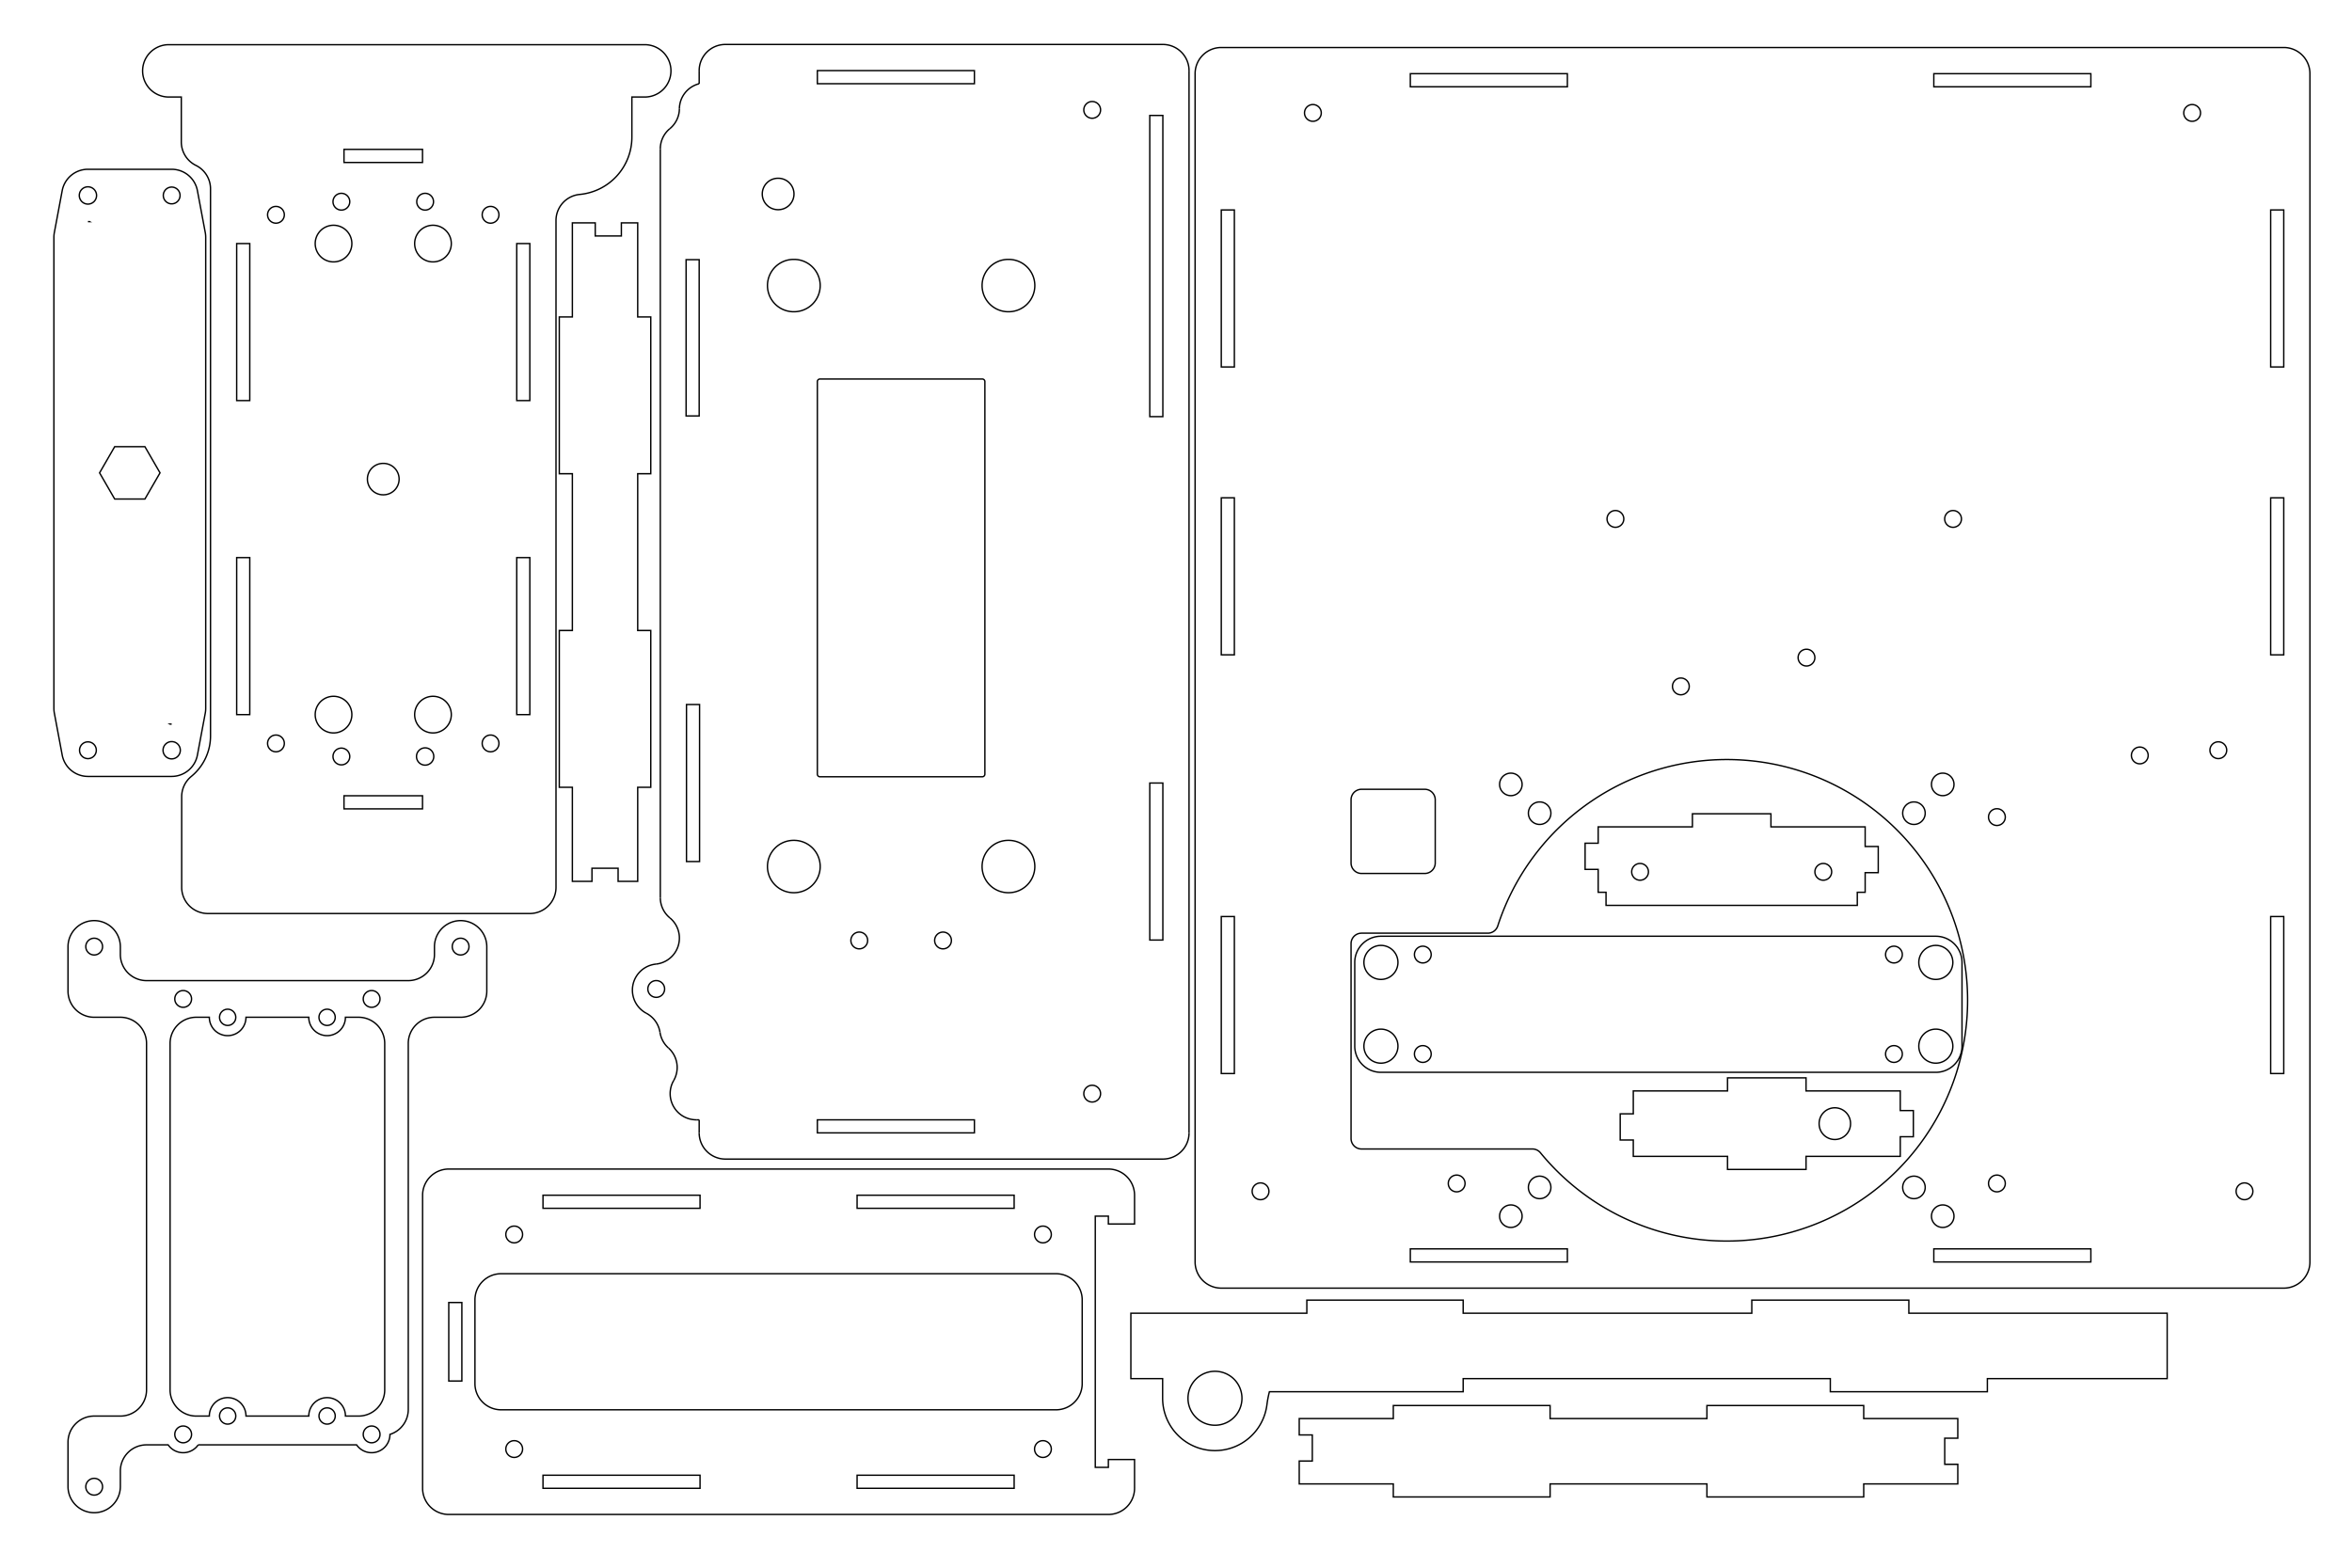 <?xml version="1.0" encoding="UTF-8" standalone="no"?>
<svg
   xmlns:dc="http://purl.org/dc/elements/1.1/"
   xmlns:cc="http://creativecommons.org/ns#"
   xmlns:rdf="http://www.w3.org/1999/02/22-rdf-syntax-ns#"
   xmlns:svg="http://www.w3.org/2000/svg"
   xmlns="http://www.w3.org/2000/svg"
   xmlns:sodipodi="http://sodipodi.sourceforge.net/DTD/sodipodi-0.dtd"
   xmlns:inkscape="http://www.inkscape.org/namespaces/inkscape"
   sodipodi:docname="common.svg"
   inkscape:version="1.1-dev (bc69992, 2020-04-15)"
   id="svg8"
   version="1.1"
   viewBox="0 0 450 300"
   height="300mm"
   width="450mm">
  <defs
     id="defs2">
    <marker
       id="DistanceX"
       orient="auto"
       refX="0.0"
       refY="0.0"
       style="overflow:visible">
      <path
         d="M 3,-3 L -3,3 M 0,-5 L  0,5"
         style="stroke:#000000; stroke-width:0.5"
         id="path28" />
    </marker>
    <pattern
       id="Hatch"
       patternUnits="userSpaceOnUse"
       width="8"
       height="8"
       x="0"
       y="0">
      <path
         d="M8 4 l-4,4"
         stroke="#000000"
         stroke-width="0.25"
         linecap="square"
         id="path31" />
      <path
         d="M6 2 l-4,4"
         stroke="#000000"
         stroke-width="0.25"
         linecap="square"
         id="path33" />
      <path
         d="M4 0 l-4,4"
         stroke="#000000"
         stroke-width="0.25"
         linecap="square"
         id="path35" />
    </pattern>
    <symbol
       id="*MODEL_SPACE" />
    <symbol
       id="*PAPER_SPACE" />
    <marker
       id="DistanceX-0"
       orient="auto"
       refX="0.0"
       refY="0.0"
       style="overflow:visible">
      <path
         d="M 3,-3 L -3,3 M 0,-5 L  0,5"
         style="stroke:#000000; stroke-width:0.5"
         id="path163" />
    </marker>
    <pattern
       id="Hatch-5"
       patternUnits="userSpaceOnUse"
       width="8"
       height="8"
       x="0"
       y="0">
      <path
         d="M8 4 l-4,4"
         stroke="#000000"
         stroke-width="0.25"
         linecap="square"
         id="path166" />
      <path
         d="M6 2 l-4,4"
         stroke="#000000"
         stroke-width="0.25"
         linecap="square"
         id="path168" />
      <path
         d="M4 0 l-4,4"
         stroke="#000000"
         stroke-width="0.25"
         linecap="square"
         id="path170" />
    </pattern>
    <symbol
       id="*MODEL_SPACE-2" />
    <symbol
       id="*PAPER_SPACE-2" />
    <marker
       id="DistanceX-7"
       orient="auto"
       refX="0.0"
       refY="0.0"
       style="overflow:visible">
      <path
         d="M 3,-3 L -3,3 M 0,-5 L  0,5"
         style="stroke:#000000; stroke-width:0.5"
         id="path235" />
    </marker>
    <pattern
       id="Hatch-3"
       patternUnits="userSpaceOnUse"
       width="8"
       height="8"
       x="0"
       y="0">
      <path
         d="M8 4 l-4,4"
         stroke="#000000"
         stroke-width="0.25"
         linecap="square"
         id="path238" />
      <path
         d="M6 2 l-4,4"
         stroke="#000000"
         stroke-width="0.25"
         linecap="square"
         id="path240" />
      <path
         d="M4 0 l-4,4"
         stroke="#000000"
         stroke-width="0.25"
         linecap="square"
         id="path242" />
    </pattern>
    <symbol
       id="*MODEL_SPACE-7" />
    <symbol
       id="*PAPER_SPACE-9" />
    <marker
       id="DistanceX-02"
       orient="auto"
       refX="0.0"
       refY="0.0"
       style="overflow:visible">
      <path
         d="M 3,-3 L -3,3 M 0,-5 L  0,5"
         style="stroke:#000000; stroke-width:0.5"
         id="path274" />
    </marker>
    <pattern
       id="Hatch-39"
       patternUnits="userSpaceOnUse"
       width="8"
       height="8"
       x="0"
       y="0">
      <path
         d="M8 4 l-4,4"
         stroke="#000000"
         stroke-width="0.25"
         linecap="square"
         id="path277" />
      <path
         d="M6 2 l-4,4"
         stroke="#000000"
         stroke-width="0.25"
         linecap="square"
         id="path279" />
      <path
         d="M4 0 l-4,4"
         stroke="#000000"
         stroke-width="0.25"
         linecap="square"
         id="path281" />
    </pattern>
    <symbol
       id="*MODEL_SPACE-9" />
    <symbol
       id="*PAPER_SPACE-7" />
    <marker
       id="DistanceX-03"
       orient="auto"
       refX="0.0"
       refY="0.0"
       style="overflow:visible">
      <path
         d="M 3,-3 L -3,3 M 0,-5 L  0,5"
         style="stroke:#000000; stroke-width:0.5"
         id="path421" />
    </marker>
    <pattern
       id="Hatch-9"
       patternUnits="userSpaceOnUse"
       width="8"
       height="8"
       x="0"
       y="0">
      <path
         d="M8 4 l-4,4"
         stroke="#000000"
         stroke-width="0.25"
         linecap="square"
         id="path424" />
      <path
         d="M6 2 l-4,4"
         stroke="#000000"
         stroke-width="0.25"
         linecap="square"
         id="path426" />
      <path
         d="M4 0 l-4,4"
         stroke="#000000"
         stroke-width="0.25"
         linecap="square"
         id="path428" />
    </pattern>
    <symbol
       id="*MODEL_SPACE-8" />
    <symbol
       id="*PAPER_SPACE-6" />
    <marker
       id="DistanceX-5"
       orient="auto"
       refX="0.0"
       refY="0.0"
       style="overflow:visible">
      <path
         d="M 3,-3 L -3,3 M 0,-5 L  0,5"
         style="stroke:#000000; stroke-width:0.5"
         id="path481" />
    </marker>
    <pattern
       id="Hatch-7"
       patternUnits="userSpaceOnUse"
       width="8"
       height="8"
       x="0"
       y="0">
      <path
         d="M8 4 l-4,4"
         stroke="#000000"
         stroke-width="0.25"
         linecap="square"
         id="path484" />
      <path
         d="M6 2 l-4,4"
         stroke="#000000"
         stroke-width="0.25"
         linecap="square"
         id="path486" />
      <path
         d="M4 0 l-4,4"
         stroke="#000000"
         stroke-width="0.25"
         linecap="square"
         id="path488" />
    </pattern>
    <symbol
       id="*MODEL_SPACE-6" />
    <symbol
       id="*PAPER_SPACE-27" />
    <marker
       id="DistanceX-039"
       orient="auto"
       refX="0.0"
       refY="0.0"
       style="overflow:visible">
      <path
         d="M 3,-3 L -3,3 M 0,-5 L  0,5"
         style="stroke:#000000; stroke-width:0.5"
         id="path517" />
    </marker>
    <pattern
       id="Hatch-99"
       patternUnits="userSpaceOnUse"
       width="8"
       height="8"
       x="0"
       y="0">
      <path
         d="M8 4 l-4,4"
         stroke="#000000"
         stroke-width="0.25"
         linecap="square"
         id="path520" />
      <path
         d="M6 2 l-4,4"
         stroke="#000000"
         stroke-width="0.25"
         linecap="square"
         id="path522" />
      <path
         d="M4 0 l-4,4"
         stroke="#000000"
         stroke-width="0.25"
         linecap="square"
         id="path524" />
    </pattern>
    <symbol
       id="*MODEL_SPACE-1" />
    <symbol
       id="*PAPER_SPACE-72" />
    <marker
       id="DistanceX-3"
       orient="auto"
       refX="0.0"
       refY="0.0"
       style="overflow:visible">
      <path
         d="M 3,-3 L -3,3 M 0,-5 L  0,5"
         style="stroke:#000000; stroke-width:0.5"
         id="path583" />
    </marker>
    <pattern
       id="Hatch-6"
       patternUnits="userSpaceOnUse"
       width="8"
       height="8"
       x="0"
       y="0">
      <path
         d="M8 4 l-4,4"
         stroke="#000000"
         stroke-width="0.25"
         linecap="square"
         id="path586" />
      <path
         d="M6 2 l-4,4"
         stroke="#000000"
         stroke-width="0.25"
         linecap="square"
         id="path588" />
      <path
         d="M4 0 l-4,4"
         stroke="#000000"
         stroke-width="0.25"
         linecap="square"
         id="path590" />
    </pattern>
    <symbol
       id="*MODEL_SPACE-5" />
    <symbol
       id="*PAPER_SPACE-5" />
    <marker
       id="DistanceX-8"
       orient="auto"
       refX="0.0"
       refY="0.0"
       style="overflow:visible">
      <path
         d="M 3,-3 L -3,3 M 0,-5 L  0,5"
         style="stroke:#000000; stroke-width:0.5"
         id="path619" />
    </marker>
    <pattern
       id="Hatch-1"
       patternUnits="userSpaceOnUse"
       width="8"
       height="8"
       x="0"
       y="0">
      <path
         d="M8 4 l-4,4"
         stroke="#000000"
         stroke-width="0.25"
         linecap="square"
         id="path622" />
      <path
         d="M6 2 l-4,4"
         stroke="#000000"
         stroke-width="0.25"
         linecap="square"
         id="path624" />
      <path
         d="M4 0 l-4,4"
         stroke="#000000"
         stroke-width="0.25"
         linecap="square"
         id="path626" />
    </pattern>
    <symbol
       id="*MODEL_SPACE-4" />
    <symbol
       id="*PAPER_SPACE-71" />
    <marker
       id="DistanceX-38"
       orient="auto"
       refX="0.0"
       refY="0.0"
       style="overflow:visible">
      <path
         d="M 3,-3 L -3,3 M 0,-5 L  0,5"
         style="stroke:#000000; stroke-width:0.5"
         id="path658" />
    </marker>
    <pattern
       id="Hatch-4"
       patternUnits="userSpaceOnUse"
       width="8"
       height="8"
       x="0"
       y="0">
      <path
         d="M8 4 l-4,4"
         stroke="#000000"
         stroke-width="0.25"
         linecap="square"
         id="path661" />
      <path
         d="M6 2 l-4,4"
         stroke="#000000"
         stroke-width="0.25"
         linecap="square"
         id="path663" />
      <path
         d="M4 0 l-4,4"
         stroke="#000000"
         stroke-width="0.25"
         linecap="square"
         id="path665" />
    </pattern>
    <symbol
       id="*MODEL_SPACE-80" />
    <symbol
       id="*PAPER_SPACE-4" />
    <marker
       id="DistanceX-6"
       orient="auto"
       refX="0.0"
       refY="0.0"
       style="overflow:visible">
      <path
         d="M 3,-3 L -3,3 M 0,-5 L  0,5"
         style="stroke:#000000; stroke-width:0.5"
         id="path715" />
    </marker>
    <pattern
       id="Hatch-0"
       patternUnits="userSpaceOnUse"
       width="8"
       height="8"
       x="0"
       y="0">
      <path
         d="M8 4 l-4,4"
         stroke="#000000"
         stroke-width="0.25"
         linecap="square"
         id="path718" />
      <path
         d="M6 2 l-4,4"
         stroke="#000000"
         stroke-width="0.25"
         linecap="square"
         id="path720" />
      <path
         d="M4 0 l-4,4"
         stroke="#000000"
         stroke-width="0.25"
         linecap="square"
         id="path722" />
    </pattern>
    <symbol
       id="*MODEL_SPACE-3" />
    <symbol
       id="*PAPER_SPACE-26" />
    <marker
       id="DistanceX-9"
       orient="auto"
       refX="0.0"
       refY="0.0"
       style="overflow:visible">
      <path
         d="M 3,-3 L -3,3 M 0,-5 L  0,5"
         style="stroke:#000000; stroke-width:0.5"
         id="path757" />
    </marker>
    <pattern
       id="Hatch-41"
       patternUnits="userSpaceOnUse"
       width="8"
       height="8"
       x="0"
       y="0">
      <path
         d="M8 4 l-4,4"
         stroke="#000000"
         stroke-width="0.25"
         linecap="square"
         id="path760" />
      <path
         d="M6 2 l-4,4"
         stroke="#000000"
         stroke-width="0.25"
         linecap="square"
         id="path762" />
      <path
         d="M4 0 l-4,4"
         stroke="#000000"
         stroke-width="0.25"
         linecap="square"
         id="path764" />
    </pattern>
    <symbol
       id="*MODEL_SPACE-37" />
    <symbol
       id="*PAPER_SPACE-8" />
  </defs>
  <sodipodi:namedview
     inkscape:window-maximized="0"
     inkscape:window-y="25"
     inkscape:window-x="0"
     inkscape:window-height="847"
     inkscape:window-width="1252"
     width="450mm"
     showgrid="false"
     inkscape:current-layer="layer1"
     inkscape:document-units="mm"
     inkscape:cy="566.92913"
     inkscape:cx="850.3937"
     inkscape:zoom="0.5635625"
     inkscape:pageshadow="2"
     inkscape:pageopacity="0.0"
     borderopacity="1.0"
     bordercolor="#666666"
     pagecolor="#ffffff"
     id="base" />
  <g
     id="layer1"
     inkscape:groupmode="layer"
     inkscape:label="Layer 1">
    <g
       transform="matrix(0.265,0,0,0.265,431.935,-157.411)"
       inkscape:label="0"
       id="g110">
      <path
         d="m -78.993,1139.528 a 6.047,6.047 0 1 0 -12.094,0 6.047,6.047 0 1 0 12.094,0 z"
         style="fill:none;stroke:#000000"
         id="path42" />
      <path
         d="m -22.299,1135.748 a 6.047,6.047 0 1 0 -12.094,0 6.047,6.047 0 1 0 12.094,0 z"
         style="fill:none;stroke:#000000"
         id="path44" />
      <path
         d="m -410.343,1089.676 a 6.047,6.047 0 1 0 -12.094,0 6.047,6.047 0 1 0 12.094,0 z"
         style="fill:none;stroke:#000000"
         id="path46" />
      <path
         d="m -457.587,968.731 a 6.047,6.047 0 1 0 -12.094,0 6.047,6.047 0 1 0 12.094,0 z"
         style="fill:none;stroke:#000000"
         id="path48" />
      <path
         d="m -319.635,1068.888 a 6.047,6.047 0 1 0 -12.094,0 6.047,6.047 0 1 0 12.094,0 z"
         style="fill:none;stroke:#000000"
         id="path50" />
      <path
         d="m -213.808,968.731 a 6.047,6.047 0 1 0 -12.094,0 6.047,6.047 0 1 0 12.094,0 z"
         style="fill:none;stroke:#000000"
         id="path52" />
      <path
         d="m -748.196,1255.855 v 113.386 h 9.449 v -113.386 z"
         style="fill:none;stroke:#000000"
         id="path54" />
      <path
         d="m -233.754,656.656 h 113.386 v -9.449 H -233.754 Z"
         style="fill:none;stroke:#000000"
         id="path56" />
      <path
         d="m -120.368,1505.304 v -9.449 H -233.754 v 9.449 z"
         style="fill:none;stroke:#000000"
         id="path58" />
      <path
         d="m 9.448,1255.855 v 113.386 h 9.449 v -113.386 z"
         style="fill:none;stroke:#000000"
         id="path60" />
      <path
         d="m -611.707,656.656 h 113.386 v -9.449 h -113.386 z"
         style="fill:none;stroke:#000000"
         id="path62" />
      <path
         d="m -748.196,1066.879 h 9.449 V 953.493 h -9.449 z"
         style="fill:none;stroke:#000000"
         id="path64" />
      <path
         d="m 9.448,745.619 v 113.386 h 9.449 V 745.619 Z"
         style="fill:none;stroke:#000000"
         id="path66" />
      <path
         d="m -498.321,1505.304 v -9.449 h -113.386 v 9.449 z"
         style="fill:none;stroke:#000000"
         id="path68" />
      <path
         d="m 9.448,953.493 v 113.386 h 9.449 V 953.493 Z"
         style="fill:none;stroke:#000000"
         id="path70" />
      <path
         d="m -748.196,859.005 h 9.449 V 745.619 h -9.449 z"
         style="fill:none;stroke:#000000"
         id="path72" />
      <path
         d="m 37.795,1505.304 a 18.898,18.898 0 0 1 -18.898,18.898 H -748.196 a 18.898,18.898 0 0 1 -18.898,-18.898 V 647.207 a 18.898,18.898 0 0 1 18.898,-18.898 H 18.897 a 18.898,18.898 0 0 1 18.898,18.898 z"
         style="fill:none;stroke:#000000"
         id="path74" />
      <path
         d="m -713.802,1454.28 a 6.047,6.047 0 1 0 -12.094,0 6.047,6.047 0 1 0 12.094,0 z"
         style="fill:none;stroke:#000000"
         id="path76" />
      <path
         d="m -3.402,1454.28 a 6.047,6.047 0 1 0 -12.094,0 6.047,6.047 0 1 0 12.094,0 z"
         style="fill:none;stroke:#000000"
         id="path78" />
      <path
         d="m -646.942,1224.756 h 45.657 a 7.559,7.559 0 0 0 7.559,-7.559 v -45.657 a 7.559,7.559 0 0 0 -7.559,-7.559 h -45.657 a 7.559,7.559 0 0 0 -7.559,7.559 v 45.657 a 7.559,7.559 0 0 0 7.559,7.559 z"
         style="fill:none;stroke:#000000"
         id="path80" />
      <path
         d="m -41.197,675.553 a 6.047,6.047 0 1 0 -12.094,0 6.047,6.047 0 1 0 12.094,0 z"
         style="fill:none;stroke:#000000"
         id="path82" />
      <path
         d="m -676.007,675.553 a 6.047,6.047 0 1 0 -12.094,0 6.047,6.047 0 1 0 12.094,0 z"
         style="fill:none;stroke:#000000"
         id="path84" />
      <path
         d="m -219.19,1472.254 a 8.126,8.126 0 1 0 -16.252,0 8.126,8.126 0 1 0 16.252,0 z"
         style="fill:none;stroke:#000000"
         id="path86" />
      <path
         d="m -572.201,1448.613 a 6.047,6.047 0 1 0 -12.094,0 6.047,6.047 0 1 0 12.094,0 z"
         style="fill:none;stroke:#000000"
         id="path88" />
      <path
         d="m -531.001,1160.443 a 8.126,8.126 0 1 0 -16.252,0 8.126,8.126 0 1 0 16.252,0 z"
         style="fill:none;stroke:#000000"
         id="path90" />
      <path
         d="m -510.213,1181.231 a 8.126,8.126 0 1 0 -16.252,0 8.126,8.126 0 1 0 16.252,0 z"
         style="fill:none;stroke:#000000"
         id="path92" />
      <path
         d="m -182.153,1184.046 a 6.047,6.047 0 1 0 -12.094,0 6.047,6.047 0 1 0 12.094,0 z"
         style="fill:none;stroke:#000000"
         id="path94" />
      <path
         d="m -239.977,1451.467 a 8.126,8.126 0 1 0 -16.252,0 8.126,8.126 0 1 0 16.252,0 z"
         style="fill:none;stroke:#000000"
         id="path96" />
      <path
         d="m -510.213,1451.467 a 8.126,8.126 0 1 0 -16.252,0 8.126,8.126 0 1 0 16.252,0 z"
         style="fill:none;stroke:#000000"
         id="path98" />
      <path
         d="m -239.977,1181.231 a 8.126,8.126 0 1 0 -16.252,0 8.126,8.126 0 1 0 16.252,0 z"
         style="fill:none;stroke:#000000"
         id="path100" />
      <path
         d="m -219.19,1160.443 a 8.126,8.126 0 1 0 -16.252,0 8.126,8.126 0 1 0 16.252,0 z"
         style="fill:none;stroke:#000000"
         id="path102" />
      <path
         d="m -531.001,1472.254 a 8.126,8.126 0 1 0 -16.252,0 8.126,8.126 0 1 0 16.252,0 z"
         style="fill:none;stroke:#000000"
         id="path104" />
      <path
         d="m -182.153,1448.613 a 6.047,6.047 0 1 0 -12.094,0 6.047,6.047 0 1 0 12.094,0 z"
         style="fill:none;stroke:#000000"
         id="path106" />
      <path
         d="m -548.581,1262.656 a 173.858,173.858 0 1 1 30.839,163.833 7.559,7.559 0 0 0 -5.849,-2.77 h -123.351 a 7.559,7.559 0 0 1 -7.559,-7.559 v -140.72 a 7.559,7.559 0 0 1 7.559,-7.559 h 91.171 a 7.559,7.559 0 0 0 7.19,-5.225 z"
         style="fill:none;stroke:#000000"
         id="path108" />
    </g>
    <g
       transform="matrix(0,0.265,-0.265,0,401.901,131.272)"
       inkscape:label="0"
       id="g203">
      <path
         d="m 522.425,1221.841 a 18.898,18.898 0 0 1 18.027,13.228 13.228,13.228 0 0 1 7.559,24.084 v 114.351 a 13.228,13.228 0 0 1 0,21.712 v 15.601 a 18.898,18.898 0 0 0 18.898,18.898 h 11.339 a 18.898,18.898 0 0 1 0,37.795 h -32.126 a 18.898,18.898 0 0 1 -18.898,-18.898 v -18.898 a 18.898,18.898 0 0 0 -18.898,-18.898 H 258.122 a 18.898,18.898 0 0 0 -18.898,18.898 v 18.898 a 18.898,18.898 0 0 1 -18.898,18.898 H 188.201 a 18.898,18.898 0 0 1 0,-37.795 h 5.669 a 18.898,18.898 0 0 0 18.898,-18.898 v -188.976 a 18.898,18.898 0 0 0 -18.898,-18.898 h -5.669 a 18.898,18.898 0 0 1 0,-37.795 h 32.126 a 18.898,18.898 0 0 1 18.898,18.898 v 18.898 a 18.898,18.898 0 0 0 18.898,18.898 z"
         style="fill:none;stroke:#000000"
         id="path177" />
      <path
         d="m 584.295,1448.613 a 6.047,6.047 0 1 0 -12.094,0 6.047,6.047 0 1 0 12.094,0 z"
         style="fill:none;stroke:#000000"
         id="path179" />
      <path
         d="m 546.5,1248.298 a 6.047,6.047 0 1 0 -12.094,0 6.047,6.047 0 1 0 12.094,0 z"
         style="fill:none;stroke:#000000"
         id="path181" />
      <path
         d="m 546.5,1384.361 a 6.047,6.047 0 1 0 -12.094,0 6.047,6.047 0 1 0 12.094,0 z"
         style="fill:none;stroke:#000000"
         id="path183" />
      <path
         d="m 194.248,1184.046 a 6.047,6.047 0 1 0 -12.094,0 6.047,6.047 0 1 0 12.094,0 z"
         style="fill:none;stroke:#000000"
         id="path185" />
      <path
         d="m 232.043,1248.298 a 6.047,6.047 0 1 0 -12.094,0 6.047,6.047 0 1 0 12.094,0 z"
         style="fill:none;stroke:#000000"
         id="path187" />
      <path
         d="m 194.248,1448.613 a 6.047,6.047 0 1 0 -12.094,0 6.047,6.047 0 1 0 12.094,0 z"
         style="fill:none;stroke:#000000"
         id="path189" />
      <path
         d="m 232.043,1384.361 a 6.047,6.047 0 1 0 -12.094,0 6.047,6.047 0 1 0 12.094,0 z"
         style="fill:none;stroke:#000000"
         id="path191" />
      <path
         d="m 533.027,1280.432 a 5.858,5.858 0 1 0 -11.717,0 5.858,5.858 0 1 0 11.717,0 z"
         style="fill:none;stroke:#000000"
         id="path193" />
      <path
         d="m 533.027,1352.242 a 5.858,5.858 0 1 0 -11.717,0 5.858,5.858 0 1 0 11.717,0 z"
         style="fill:none;stroke:#000000"
         id="path195" />
      <path
         d="m 245.131,1280.443 a 5.858,5.858 0 1 0 -11.717,0 5.858,5.858 0 1 0 11.717,0 z"
         style="fill:none;stroke:#000000"
         id="path197" />
      <path
         d="m 245.132,1352.245 a 5.858,5.858 0 1 0 -11.717,0 5.858,5.858 0 1 0 11.717,0 z"
         style="fill:none;stroke:#000000"
         id="path199" />
      <path
         d="m 239.274,1339.017 a 13.228,13.228 0 0 1 0,26.457 h -0.05 v 9.438 a 18.898,18.898 0 0 0 18.898,18.898 H 508.327 a 18.898,18.898 0 0 0 18.898,-18.898 v -9.442 a 13.228,13.228 0 0 1 -0.356,-26.453 h 0.356 v -45.356 a 13.228,13.228 0 0 1 -0.585,-26.446 h 0.585 v -9.468 A 18.898,18.898 0 0 0 508.327,1238.849 H 258.122 a 18.898,18.898 0 0 0 -18.898,18.898 v 9.468 h 0.049 a 13.228,13.228 0 0 1 7e-5,26.457 h -0.049 v 45.346 z"
         style="fill:none;stroke:#000000"
         id="path201" />
    </g>
    <g
       transform="matrix(-0.265,0,0,-0.265,412.134,561.281)"
       inkscape:label="0"
       id="g253">
      <path
         d="m 177.061,1179.175 v -9.449 H -9.448 v -47.244 H 120.368 v -9.449 H 233.754 v 9.449 h 265.077 v -9.449 h 139.887 a 75.591,75.591 0 0 0 1.807,-9.449 37.795,37.795 0 0 1 75.294,4.724 v 14.173 h 22.927 v 47.244 h -127.04 v 9.449 H 498.831 v -9.449 H 290.447 v 9.449 z"
         style="fill:none;stroke:#000000"
         id="path249" />
      <path
         d="m 697.504,1108.309 a 19.479,19.479 0 1 0 -38.958,0 19.479,19.479 0 1 0 38.958,0 z"
         style="fill:none;stroke:#000000"
         id="path251" />
    </g>
    <g
       transform="matrix(0,-0.265,0.265,0,-176.42,211.789)"
       inkscape:label="0"
       id="g364">
      <path
         d="M 18.898,1152.114 A 18.898,18.898 0 0 0 -9.448,1168.48"
         style="fill:none;stroke:#000000"
         id="path288" />
      <path
         d="m -9.448,1168.48 v 2.057"
         style="fill:none;stroke:#000000"
         id="path290" />
      <path
         d="m -9.448,1170.537 h -9.449"
         style="fill:none;stroke:#000000"
         id="path292" />
      <path
         d="m -18.897,1170.537 a 18.898,18.898 0 0 0 -18.898,18.898"
         style="fill:none;stroke:#000000"
         id="path294" />
      <path
         d="M -37.795,1189.435 V 1505.304"
         style="fill:none;stroke:#000000"
         id="path296" />
      <path
         d="m -37.795,1505.304 a 18.898,18.898 0 0 0 18.898,18.898"
         style="fill:none;stroke:#000000"
         id="path298" />
      <path
         d="M -18.897,1524.202 H 748.196"
         style="fill:none;stroke:#000000"
         id="path300" />
      <path
         d="m 748.196,1524.202 a 18.898,18.898 0 0 0 18.898,-18.898"
         style="fill:none;stroke:#000000"
         id="path302" />
      <path
         d="M 767.093,1505.304 V 1189.435"
         style="fill:none;stroke:#000000"
         id="path304" />
      <path
         d="m 767.093,1189.435 a 18.898,18.898 0 0 0 -18.898,-18.898"
         style="fill:none;stroke:#000000"
         id="path306" />
      <path
         d="m 748.196,1170.537 h -9.449"
         style="fill:none;stroke:#000000"
         id="path308" />
      <path
         d="m 738.747,1170.537 a 18.898,18.898 0 0 0 -18.093,-14.287"
         style="fill:none;stroke:#000000"
         id="path310" />
      <path
         d="m 706.295,1149.361 a 18.898,18.898 0 0 0 14.359,6.89"
         style="fill:none;stroke:#000000"
         id="path312" />
      <path
         d="m 706.295,1149.361 a 18.898,18.898 0 0 0 -14.593,-6.891"
         style="fill:none;stroke:#000000"
         id="path314" />
      <path
         d="M 691.701,1142.469 H 150.982"
         style="fill:none;stroke:#000000"
         id="path316" />
      <path
         d="m 150.982,1142.469 a 18.898,18.898 0 0 0 -14.593,6.891"
         style="fill:none;stroke:#000000"
         id="path318" />
      <path
         d="m 102.997,1139.288 a 18.898,18.898 0 0 0 33.392,10.072"
         style="fill:none;stroke:#000000"
         id="path320" />
      <path
         d="m 102.997,1139.288 a 18.898,18.898 0 0 0 -35.509,-6.891"
         style="fill:none;stroke:#000000"
         id="path322" />
      <path
         d="m 53.656,1142.249 a 18.898,18.898 0 0 0 13.832,-9.852"
         style="fill:none;stroke:#000000"
         id="path324" />
      <path
         d="m 53.656,1142.249 a 18.898,18.898 0 0 0 -11.216,6.088"
         style="fill:none;stroke:#000000"
         id="path326" />
      <path
         d="m 18.898,1152.114 a 18.898,18.898 0 0 0 23.543,-3.777"
         style="fill:none;stroke:#000000"
         id="path328" />
      <path
         d="M 523.632,1255.86 H 240.167 a 1.89,1.89 0 0 0 -1.89,1.89 v 117.165 a 1.89,1.89 0 0 0 1.89,1.89 h 283.465 a 1.89,1.89 0 0 0 1.89,-1.89 v -117.165 a 1.89,1.89 0 0 0 -1.89,-1.89 z"
         style="fill:none;stroke:#000000"
         id="path330" />
      <path
         d="m 738.747,1255.855 v 113.386 h 9.449 v -113.386 z"
         style="fill:none;stroke:#000000"
         id="path332" />
      <path
         d="m 15.497,1454.28 a 6.047,6.047 0 1 0 -12.094,0 6.047,6.047 0 1 0 12.094,0 z"
         style="fill:none;stroke:#000000"
         id="path334" />
      <path
         d="m -18.897,1255.855 v 113.386 h 9.449 v -113.386 z"
         style="fill:none;stroke:#000000"
         id="path336" />
      <path
         d="m 233.754,1505.304 v -9.449 H 120.368 v 9.449 z"
         style="fill:none;stroke:#000000"
         id="path338" />
      <path
         d="m 725.896,1454.28 a 6.047,6.047 0 1 0 -12.094,0 6.047,6.047 0 1 0 12.094,0 z"
         style="fill:none;stroke:#000000"
         id="path340" />
      <path
         d="m 498.831,1161.088 v 9.449 h 112.876 v -9.449 z"
         style="fill:none;stroke:#000000"
         id="path342" />
      <path
         d="M 290.447,1161.367 H 177.061 v 9.449 h 113.386 z"
         style="fill:none;stroke:#000000"
         id="path344" />
      <path
         d="m 498.321,1505.304 h 217.499 v -9.449 H 498.321 Z"
         style="fill:none;stroke:#000000"
         id="path346" />
      <path
         d="m 192.355,1238.872 a 18.898,18.898 0 1 0 -37.795,0 18.898,18.898 0 1 0 37.795,0 z"
         style="fill:none;stroke:#000000"
         id="path348" />
      <path
         d="m 611.883,1393.826 a 18.898,18.898 0 1 0 -37.795,0 18.898,18.898 0 1 0 37.795,0 z"
         style="fill:none;stroke:#000000"
         id="path350" />
      <path
         d="m 192.355,1393.826 a 18.898,18.898 0 1 0 -37.795,0 18.898,18.898 0 1 0 37.795,0 z"
         style="fill:none;stroke:#000000"
         id="path352" />
      <path
         d="m 611.883,1238.872 a 18.898,18.898 0 1 0 -37.795,0 18.898,18.898 0 1 0 37.795,0 z"
         style="fill:none;stroke:#000000"
         id="path354" />
      <path
         d="m 670.465,1227.533 a 11.339,11.339 0 1 0 -22.677,0 11.339,11.339 0 1 0 22.677,0 z"
         style="fill:none;stroke:#000000"
         id="path356" />
      <path
         d="m 126.111,1286.111 a 6.047,6.047 0 1 0 -12.094,0 6.047,6.047 0 1 0 12.094,0 z"
         style="fill:none;stroke:#000000"
         id="path358" />
      <path
         d="m 126.111,1346.589 a 6.047,6.047 0 1 0 -12.094,0 6.047,6.047 0 1 0 12.094,0 z"
         style="fill:none;stroke:#000000"
         id="path360" />
      <path
         d="m 91.087,1139.528 a 6.047,6.047 0 1 0 -12.094,0 6.047,6.047 0 1 0 12.094,0 z"
         style="fill:none;stroke:#000000"
         id="path362" />
    </g>
    <g
       transform="matrix(0.265,0,0,0.265,215.738,-156.648)"
       inkscape:label="0"
       id="g453">
      <path
         d="m 182.906,1365.479 a 18.898,18.898 0 0 1 -18.898,-18.898 v -60.466 a 18.898,18.898 0 0 1 18.898,-18.898 h 400.63 a 18.898,18.898 0 0 1 18.898,18.898 v 60.466 a 18.898,18.898 0 0 1 -18.898,18.898 z"
         style="fill:none;stroke:#000000"
         id="path435" />
      <path
         d="m 595.82,1286.116 a 12.283,12.283 0 1 0 -24.567,0 12.283,12.283 0 1 0 24.567,0 z"
         style="fill:none;stroke:#000000"
         id="path437" />
      <path
         d="m 595.82,1346.582 a 12.283,12.283 0 1 0 -24.567,0 12.283,12.283 0 1 0 24.567,0 z"
         style="fill:none;stroke:#000000"
         id="path439" />
      <path
         d="m 195.19,1286.116 a 12.283,12.283 0 1 0 -24.567,0 12.283,12.283 0 1 0 24.567,0 z"
         style="fill:none;stroke:#000000"
         id="path441" />
      <path
         d="m 195.19,1346.582 a 12.283,12.283 0 1 0 -24.567,0 12.283,12.283 0 1 0 24.567,0 z"
         style="fill:none;stroke:#000000"
         id="path443" />
      <path
         d="m 559.347,1280.447 a 6.047,6.047 0 1 0 -12.094,0 6.047,6.047 0 1 0 12.094,0 z"
         style="fill:none;stroke:#000000"
         id="path445" />
      <path
         d="m 219.19,1280.447 a 6.047,6.047 0 1 0 -12.094,0 6.047,6.047 0 1 0 12.094,0 z"
         style="fill:none;stroke:#000000"
         id="path447" />
      <path
         d="m 559.347,1352.251 a 6.047,6.047 0 1 0 -12.094,0 6.047,6.047 0 1 0 12.094,0 z"
         style="fill:none;stroke:#000000"
         id="path449" />
      <path
         d="m 219.19,1352.251 a 6.047,6.047 0 1 0 -12.094,0 6.047,6.047 0 1 0 12.094,0 z"
         style="fill:none;stroke:#000000"
         id="path451" />
    </g>
    <path
       id="path495"
       style="fill:none;stroke:#000000;stroke-width:0.265"
       d="m 372.078,280.218 h 2.5 v 3.75 h -18 v 2.5 H 326.578 v -2.5 h -30 v 2.5 h -30 v -2.5 h -18 v -4.375 h 2.5 v -5 h -2.5 v -3.125 h 18 v -2.5 h 30 v 2.5 h 30 v -2.5 h 30 v 2.5 h 18 v 3.75 h -2.5 z" />
    <g
       transform="matrix(0.265,0,0,0.265,250.515,-92.067)"
       inkscape:label="0"
       id="g553">
      <path
         d="m -568.04,1393.826 a 6.047,6.047 0 1 0 -12.094,0 6.047,6.047 0 1 0 12.094,0 z"
         style="fill:none;stroke:#000000"
         id="path531" />
      <path
         d="m -186.308,1393.826 a 6.047,6.047 0 1 0 -12.094,0 6.047,6.047 0 1 0 12.094,0 z"
         style="fill:none;stroke:#000000"
         id="path533" />
      <path
         d="m -568.04,1238.872 a 6.047,6.047 0 1 0 -12.094,0 6.047,6.047 0 1 0 12.094,0 z"
         style="fill:none;stroke:#000000"
         id="path535" />
      <path
         d="m -186.308,1238.872 a 6.047,6.047 0 1 0 -12.094,0 6.047,6.047 0 1 0 12.094,0 z"
         style="fill:none;stroke:#000000"
         id="path537" />
      <path
         d="m -164.009,1346.582 v -60.466 a 18.898,18.898 0 0 0 -18.898,-18.898 h -400.63 a 18.898,18.898 0 0 0 -18.898,18.898 v 60.466 a 18.898,18.898 0 0 0 18.898,18.898 h 400.63 a 18.898,18.898 0 0 0 18.898,-18.898 z"
         style="fill:none;stroke:#000000"
         id="path539" />
      <path
         d="m -154.56,1225.644 v 181.41 h 9.449 v -5.666 h 18.898 v 20.784 a 18.898,18.898 0 0 1 -18.898,18.898 h -476.22 a 18.898,18.898 0 0 1 -18.898,-18.898 v -211.647 a 18.898,18.898 0 0 1 18.898,-18.898 h 476.22 a 18.898,18.898 0 0 1 18.898,18.898 v 20.784 h -18.898 v -5.665 z"
         style="fill:none;stroke:#000000"
         id="path541" />
      <path
         d="m -553.3,1412.724 v 9.449 h 113.386 v -9.449 z"
         style="fill:none;stroke:#000000"
         id="path543" />
      <path
         d="m -326.528,1412.724 v 9.449 h 113.386 v -9.449 z"
         style="fill:none;stroke:#000000"
         id="path545" />
      <path
         d="m -439.914,1219.974 v -9.449 h -113.386 v 9.449 z"
         style="fill:none;stroke:#000000"
         id="path547" />
      <path
         d="m -213.143,1219.974 v -9.449 h -113.386 v 9.449 z"
         style="fill:none;stroke:#000000"
         id="path549" />
      <path
         d="m -621.332,1344.695 h 9.449 v -56.693 h -9.449 z"
         style="fill:none;stroke:#000000"
         id="path551" />
    </g>
    <path
       id="path597"
       style="fill:none;stroke:#000000;stroke-width:0.265"
       d="m 113.259,166.154 v 2.5 h -3.75 v -18 h -2.5 v -30 h 2.5 V 90.654 h -2.5 V 60.654 h 2.5 v -18 h 4.375 v 2.5 h 5 v -2.5 h 3.125 v 18 h 2.5 v 30 h -2.5 v 30 h 2.5 v 30 h -2.5 v 18 h -3.75 v -2.5 z" />
    <g
       transform="matrix(0.265,0,0,0.265,389.397,-86.188)"
       inkscape:label="0"
       id="g637">
      <path
         d="m -133.36,1136.655 a 11.339,11.339 0 1 0 -22.677,0 11.339,11.339 0 1 0 22.677,0 z"
         style="fill:none;stroke:#000000"
         id="path633" />
      <path
         d="m -290.204,1113.033 h 68.028 v -9.449 h 56.693 v 9.449 h 68.028 v 14.173 h 9.449 v 18.898 h -9.449 v 14.173 h -68.028 v 9.449 h -56.693 v -9.449 h -68.028 v -11.81 h -9.449 v -18.898 h 9.449 z"
         style="fill:none;stroke:#000000"
         id="path635" />
    </g>
    <g
       transform="matrix(0,-0.265,0.265,0,-323.997,192.041)"
       inkscape:label="0"
       id="g688">
      <path
         d="m 209.66,1261.872 a 18.898,18.898 0 0 1 3.483,-0.324 h 340.157 a 18.898,18.898 0 0 1 3.586,0.343 l 30.029,5.63 a 18.898,18.898 0 0 1 15.519,18.593 l -3e-5,60.466 a 18.898,18.898 0 0 1 -15.415,18.574 l -30.236,5.669 a 18.898,18.898 0 0 1 -3.483,0.324 H 213.143 a 18.898,18.898 0 0 1 -3.586,-0.343 l -30.029,-5.63 a 18.898,18.898 0 0 1 -15.519,-18.593 l 4e-5,-60.466 a 18.898,18.898 0 0 1 15.415,-18.574 z"
         style="fill:none;stroke:#000000"
         id="path672" />
      <path
         d="m 589.584,1346.582 a 6.047,6.047 0 1 0 -12.094,0 6.047,6.047 0 1 0 12.094,0 z"
         style="fill:none;stroke:#000000"
         id="path674" />
      <path
         d="m 188.954,1286.116 a 6.047,6.047 0 1 0 -12.094,0 6.047,6.047 0 1 0 12.094,0 z"
         style="fill:none;stroke:#000000"
         id="path676" />
      <path
         d="m 201.772,1345.49 a 13.228,13.228 0 0 1 0.032,-0.053 v 1.144 a 18.898,18.898 0 0 0 -0.032,-1.092 z"
         style="fill:none;stroke:#000000"
         id="path678" />
      <path
         d="m 589.773,1286.116 a 6.236,6.236 0 1 0 -12.472,0 6.236,6.236 0 1 0 12.472,0 z"
         style="fill:none;stroke:#000000"
         id="path680" />
      <path
         d="m 189.143,1346.582 a 6.236,6.236 0 1 0 -12.472,0 6.236,6.236 0 1 0 12.472,0 z"
         style="fill:none;stroke:#000000"
         id="path682" />
      <path
         d="m 564.67,1287.207 a 13.228,13.228 0 0 1 -0.032,0.053 v -1.144 a 18.898,18.898 0 0 0 0.032,1.092 z"
         style="fill:none;stroke:#000000"
         id="path684" />
      <path
         d="m 364.324,1327.259 18.898,10.911 18.898,-10.911 v -21.821 l -18.898,-10.911 -18.898,10.911 z"
         style="fill:none;stroke:#000000"
         id="path686" />
    </g>
    <g
       transform="matrix(0.265,0,0,0.265,279.95,-136.721)"
       inkscape:label="0"
       id="g735">
      <path
         d="m 133.735,1145.511 a 6.047,6.047 0 1 0 -12.094,0 6.047,6.047 0 1 0 12.094,0 z"
         style="fill:none;stroke:#000000"
         id="path729" />
      <path
         d="m 266.019,1145.511 a 6.047,6.047 0 1 0 -12.094,0 6.047,6.047 0 1 0 12.094,0 z"
         style="fill:none;stroke:#000000"
         id="path731" />
      <path
         d="M 290.204,1160.277 H 284.534 v 9.449 H 103.124 v -9.449 h -5.67 v -16.537 H 88.006 v -18.898 h 9.449 v -11.81 h 68.028 v -9.449 h 56.693 v 9.449 h 68.028 v 14.173 h 9.449 v 18.898 h -9.449 z"
         style="fill:none;stroke:#000000"
         id="path733" />
    </g>
    <g
       transform="matrix(0,-0.265,0.265,0,-275.505,193.237)"
       inkscape:label="0"
       id="g811">
      <path
         d="m 630.174,1495.855 a 41.575,41.575 0 0 1 -41.391,-37.665 18.898,18.898 0 0 0 -18.814,-17.12 H 88.418 a 18.898,18.898 0 0 1 -18.898,-18.898 v -232.459 a 18.898,18.898 0 0 1 18.898,-18.898 h 65.462 a 18.898,18.898 0 0 1 14.631,6.937 37.795,37.795 0 0 0 29.262,13.875 h 395.036 a 18.898,18.898 0 0 0 16.952,-10.545 18.898,18.898 0 0 1 16.952,-10.545 h 32.415 v -9.17 a 18.898,18.898 0 0 1 37.795,0 v 343.937 a 18.898,18.898 0 0 1 -37.795,0 v -9.449 z"
         style="fill:none;stroke:#000000"
         id="path771" />
      <path
         d="m 580.135,1393.826 a 6.047,6.047 0 1 0 -12.094,0 6.047,6.047 0 1 0 12.094,0 z"
         style="fill:none;stroke:#000000"
         id="path773" />
      <path
         d="m 198.402,1393.826 a 6.047,6.047 0 1 0 -12.094,0 6.047,6.047 0 1 0 12.094,0 z"
         style="fill:none;stroke:#000000"
         id="path775" />
      <path
         d="m 580.135,1238.872 a 6.047,6.047 0 1 0 -12.094,0 6.047,6.047 0 1 0 12.094,0 z"
         style="fill:none;stroke:#000000"
         id="path777" />
      <path
         d="m 198.402,1238.872 a 6.047,6.047 0 1 0 -12.094,0 6.047,6.047 0 1 0 12.094,0 z"
         style="fill:none;stroke:#000000"
         id="path779" />
      <path
         d="m 226.371,1352.251 a 13.228,13.228 0 1 0 -26.457,0 13.228,13.228 0 1 0 26.457,0 z"
         style="fill:none;stroke:#000000"
         id="path781" />
      <path
         d="m 566.528,1352.251 a 13.228,13.228 0 1 0 -26.457,0 13.228,13.228 0 1 0 26.457,0 z"
         style="fill:none;stroke:#000000"
         id="path783" />
      <path
         d="m 226.371,1280.447 a 13.228,13.228 0 1 0 -26.457,0 13.228,13.228 0 1 0 26.457,0 z"
         style="fill:none;stroke:#000000"
         id="path785" />
      <path
         d="m 566.528,1280.447 a 13.228,13.228 0 1 0 -26.457,0 13.228,13.228 0 1 0 26.457,0 z"
         style="fill:none;stroke:#000000"
         id="path787" />
      <path
         d="m 394.56,1316.349 a 11.339,11.339 0 1 0 -22.677,0 11.339,11.339 0 1 0 22.677,0 z"
         style="fill:none;stroke:#000000"
         id="path789" />
      <path
         d="m 189.143,1346.582 a 6.236,6.236 0 1 0 -12.472,0 6.236,6.236 0 1 0 12.472,0 z"
         style="fill:none;stroke:#000000"
         id="path791" />
      <path
         d="m 589.584,1346.582 a 6.047,6.047 0 1 0 -12.094,0 6.047,6.047 0 1 0 12.094,0 z"
         style="fill:none;stroke:#000000"
         id="path793" />
      <path
         d="m 589.584,1286.116 a 6.047,6.047 0 1 0 -12.094,0 6.047,6.047 0 1 0 12.094,0 z"
         style="fill:none;stroke:#000000"
         id="path795" />
      <path
         d="m 188.954,1286.116 a 6.047,6.047 0 1 0 -12.094,0 6.047,6.047 0 1 0 12.094,0 z"
         style="fill:none;stroke:#000000"
         id="path797" />
      <path
         d="m 611.883,1344.695 h 9.449 v -56.693 h -9.449 z"
         style="fill:none;stroke:#000000"
         id="path799" />
      <path
         d="m 145.111,1344.695 h 9.449 v -56.693 h -9.449 z"
         style="fill:none;stroke:#000000"
         id="path801" />
      <path
         d="m 326.528,1219.974 v -9.449 H 213.143 v 9.449 z"
         style="fill:none;stroke:#000000"
         id="path803" />
      <path
         d="m 553.3,1219.974 v -9.449 H 439.914 v 9.449 z"
         style="fill:none;stroke:#000000"
         id="path805" />
      <path
         d="m 439.914,1412.724 v 9.449 h 113.386 v -9.449 z"
         style="fill:none;stroke:#000000"
         id="path807" />
      <path
         d="m 213.143,1412.724 v 9.449 h 113.386 v -9.449 z"
         style="fill:none;stroke:#000000"
         id="path809" />
    </g>
  </g>
</svg>

